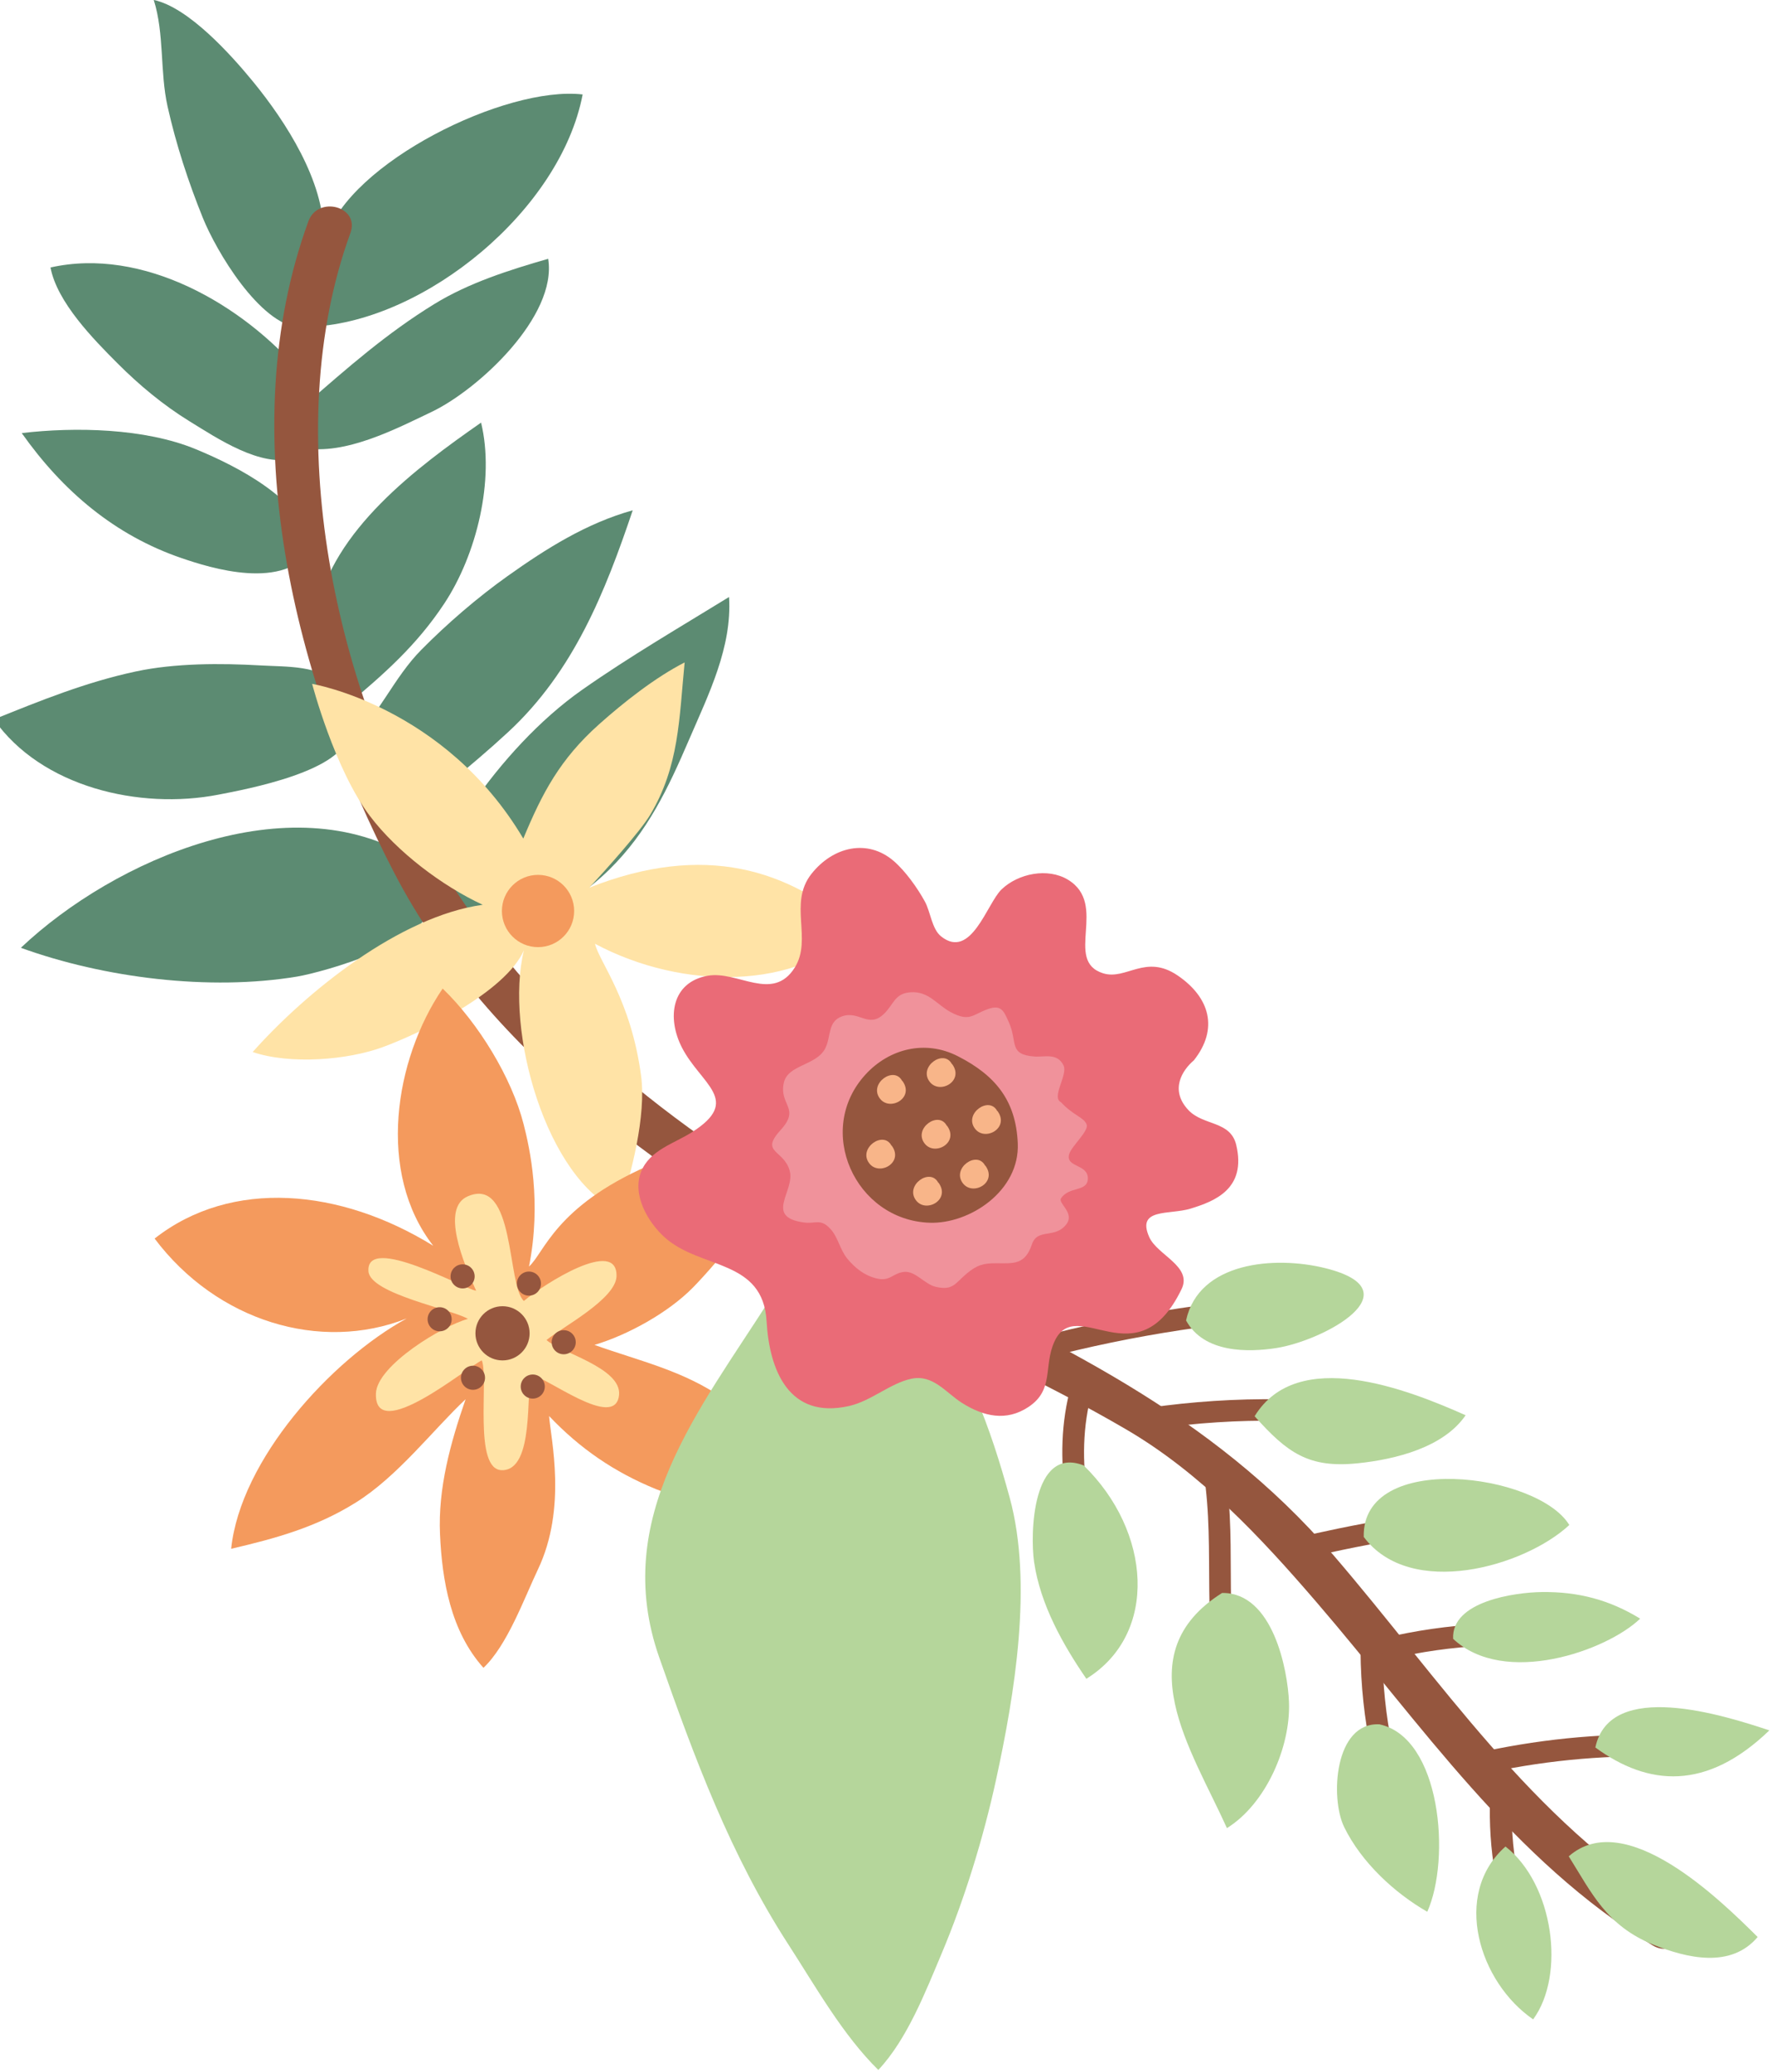 <?xml version="1.0" encoding="UTF-8" standalone="no"?>
<!-- Created with Inkscape (http://www.inkscape.org/) -->

<svg
   xmlns:dc="http://purl.org/dc/elements/1.1/"
   xmlns:cc="http://creativecommons.org/ns#"
   xmlns:rdf="http://www.w3.org/1999/02/22-rdf-syntax-ns#"
   xmlns:svg="http://www.w3.org/2000/svg"
   xmlns="http://www.w3.org/2000/svg"
   xmlns:xlink="http://www.w3.org/1999/xlink"
   xmlns:sodipodi="http://sodipodi.sourceforge.net/DTD/sodipodi-0.dtd"
   xmlns:inkscape="http://www.inkscape.org/namespaces/inkscape"
   width="161.899"
   height="188.693"
   viewBox="0 0 42.836 49.925"
   version="1.1"
   id="svg1161"
   inkscape:version="0.92.4 (5da689c313, 2019-01-14)"
   sodipodi:docname="3.svg">
  <defs
     id="defs1155">
    <clipPath
       id="SVGID_2_">
      <use
         height="100%"
         width="100%"
         y="0"
         x="0"
         style="overflow:visible"
         xlink:href="#SVGID_1_"
         overflow="visible"
         id="use15" />
    </clipPath>
    <clipPath
       id="SVGID_4_">
      <use
         height="100%"
         width="100%"
         y="0"
         x="0"
         style="overflow:visible"
         xlink:href="#SVGID_3_"
         overflow="visible"
         id="use91" />
    </clipPath>
    <clipPath
       id="SVGID_6_">
      <use
         height="100%"
         width="100%"
         y="0"
         x="0"
         style="overflow:visible"
         xlink:href="#SVGID_5_"
         overflow="visible"
         id="use193" />
    </clipPath>
    <clipPath
       id="SVGID_8_">
      <use
         height="100%"
         width="100%"
         y="0"
         x="0"
         style="overflow:visible"
         xlink:href="#SVGID_7_"
         overflow="visible"
         id="use251" />
    </clipPath>
    <clipPath
       id="SVGID_10_">
      <use
         height="100%"
         width="100%"
         y="0"
         x="0"
         style="overflow:visible"
         xlink:href="#SVGID_9_"
         overflow="visible"
         id="use335" />
    </clipPath>
    <clipPath
       id="SVGID_12_">
      <use
         height="100%"
         width="100%"
         y="0"
         x="0"
         style="overflow:visible"
         xlink:href="#SVGID_11_"
         overflow="visible"
         id="use453" />
    </clipPath>
    <clipPath
       id="SVGID_14_">
      <use
         height="100%"
         width="100%"
         y="0"
         x="0"
         style="overflow:visible"
         xlink:href="#SVGID_13_"
         overflow="visible"
         id="use597" />
    </clipPath>
    <clipPath
       id="SVGID_16_">
      <use
         height="100%"
         width="100%"
         y="0"
         x="0"
         style="overflow:visible"
         xlink:href="#SVGID_15_"
         overflow="visible"
         id="use679" />
    </clipPath>
    <clipPath
       id="SVGID_18_">
      <use
         height="100%"
         width="100%"
         y="0"
         x="0"
         style="overflow:visible"
         xlink:href="#SVGID_17_"
         overflow="visible"
         id="use785" />
    </clipPath>
    <clipPath
       id="SVGID_20_">
      <use
         height="100%"
         width="100%"
         y="0"
         x="0"
         style="overflow:visible"
         xlink:href="#SVGID_19_"
         overflow="visible"
         id="use837" />
    </clipPath>
    <clipPath
       id="SVGID_22_">
      <use
         height="100%"
         width="100%"
         y="0"
         x="0"
         style="overflow:visible"
         xlink:href="#SVGID_21_"
         overflow="visible"
         id="use915" />
    </clipPath>
    <clipPath
       id="SVGID_24_">
      <use
         height="100%"
         width="100%"
         y="0"
         x="0"
         style="overflow:visible"
         xlink:href="#SVGID_23_"
         overflow="visible"
         id="use1009" />
    </clipPath>
    <clipPath
       id="SVGID_26_">
      <use
         height="100%"
         width="100%"
         y="0"
         x="0"
         style="overflow:visible"
         xlink:href="#SVGID_25_"
         overflow="visible"
         id="use1129" />
    </clipPath>
    <clipPath
       id="SVGID_28_">
      <use
         height="100%"
         width="100%"
         y="0"
         x="0"
         style="overflow:visible"
         xlink:href="#SVGID_27_"
         overflow="visible"
         id="use1177" />
    </clipPath>
    <path
       inkscape:connector-curvature="0"
       id="SVGID_1_"
       d="m 85.61,63.771 c 0,0 9.11,-7.035 22.765,-12.285 6.524,-2.508 21.116,-6.162 22.188,-5.343 1.133,1.889 5.288,20.02 5.415,28.834 0.125,8.814 -5.667,28.584 -7.177,29.34 -1.511,0.754 -22.784,-5.016 -28.585,-8.31 C 94.676,92.859 89.593,88.308 85.611,83.54 85.61,80.015 85.61,63.771 85.61,63.771 Z" />
    <path
       inkscape:connector-curvature="0"
       id="SVGID_3_"
       d="m 66.218,63.771 c 0,0 -9.109,-7.035 -22.765,-12.285 -6.523,-2.508 -21.116,-6.162 -22.186,-5.343 -1.133,1.889 -5.288,20.021 -5.414,28.836 -0.127,8.812 5.666,28.582 7.176,29.338 1.511,0.754 22.782,-5.016 28.583,-8.31 5.54,-3.148 10.624,-7.699 14.605,-12.467 0.001,-3.525 0.001,-19.769 0.001,-19.769 z" />
    <path
       inkscape:connector-curvature="0"
       id="SVGID_5_"
       d="m 216.268,64.571 c 0,0 -9.109,-7.034 -22.765,-12.285 -6.523,-2.509 -21.116,-6.162 -22.187,-5.343 -1.133,1.889 -5.288,20.021 -5.414,28.835 -0.127,8.814 5.666,28.583 7.176,29.339 1.511,0.755 22.782,-5.014 28.583,-8.311 5.54,-3.147 10.624,-7.697 14.605,-12.465 0.002,-3.527 0.002,-19.77 0.002,-19.77 z" />
    <path
       inkscape:connector-curvature="0"
       id="SVGID_7_"
       d="m 235.66,64.57 c 0,0 9.11,-7.034 22.765,-12.285 6.524,-2.509 21.116,-6.162 22.188,-5.343 1.133,1.888 5.288,20.021 5.415,28.835 0.125,8.814 -5.667,28.583 -7.177,29.339 -1.511,0.755 -22.784,-5.014 -28.585,-8.311 -5.54,-3.148 -10.623,-7.697 -14.605,-12.466 C 235.66,80.814 235.66,64.57 235.66,64.57 Z" />
    <path
       inkscape:connector-curvature="0"
       id="SVGID_9_"
       d="m 365.769,66.058 c 0,0 -9.111,-7.032 -22.767,-12.284 -6.523,-2.508 -21.116,-6.161 -22.186,-5.343 -1.133,1.89 -5.289,20.021 -5.415,28.835 -0.126,8.814 5.667,28.583 7.178,29.338 1.51,0.757 22.782,-5.013 28.583,-8.31 5.54,-3.148 10.624,-7.696 14.606,-12.465 0.001,-3.526 0.001,-19.771 0.001,-19.771 z" />
    <path
       inkscape:connector-curvature="0"
       id="SVGID_11_"
       d="m 385.16,66.058 c 0,0 9.111,-7.034 22.766,-12.284 6.524,-2.508 21.116,-6.161 22.187,-5.343 1.133,1.89 5.288,20.021 5.416,28.835 0.125,8.814 -5.667,28.583 -7.178,29.338 -1.511,0.757 -22.782,-5.014 -28.585,-8.31 -5.54,-3.148 -10.623,-7.696 -14.605,-12.465 -10e-4,-3.526 -10e-4,-19.771 -10e-4,-19.771 z" />
    <path
       inkscape:connector-curvature="0"
       id="SVGID_13_"
       d="m 515.153,66.489 c 0,0 -9.11,-7.035 -22.766,-12.286 -6.523,-2.509 -21.116,-6.162 -22.186,-5.343 -1.133,1.89 -5.289,20.021 -5.415,28.834 -0.125,8.814 5.667,28.583 7.178,29.339 1.51,0.754 22.782,-5.014 28.583,-8.311 5.539,-3.147 10.624,-7.697 14.606,-12.465 0,-3.525 0,-19.768 0,-19.768 z" />
    <path
       inkscape:connector-curvature="0"
       id="SVGID_15_"
       d="m 534.544,66.489 c 0,0 9.112,-7.035 22.766,-12.286 6.525,-2.509 21.116,-6.162 22.188,-5.343 1.133,1.888 5.287,20.021 5.415,28.834 0.125,8.814 -5.667,28.583 -7.178,29.339 -1.51,0.754 -22.782,-5.015 -28.584,-8.311 -5.54,-3.147 -10.622,-7.697 -14.606,-12.465 -10e-4,-3.525 -10e-4,-19.768 -10e-4,-19.768 z" />
    <path
       inkscape:connector-curvature="0"
       id="SVGID_17_"
       d="m 666.023,66.498 c 0,0 -9.111,-7.035 -22.766,-12.285 -6.523,-2.509 -21.116,-6.162 -22.186,-5.343 -1.133,1.888 -5.289,20.02 -5.415,28.834 -0.126,8.814 5.667,28.583 7.178,29.338 1.511,0.755 22.782,-5.014 28.583,-8.31 5.539,-3.148 10.624,-7.698 14.606,-12.465 0,-3.527 0,-19.769 0,-19.769 z" />
    <path
       inkscape:connector-curvature="0"
       id="SVGID_19_"
       d="m 685.413,66.497 c 0,0 9.111,-7.034 22.766,-12.284 6.525,-2.509 21.116,-6.162 22.188,-5.343 1.133,1.888 5.287,20.02 5.415,28.834 0.125,8.814 -5.667,28.583 -7.178,29.338 -1.51,0.755 -22.782,-5.014 -28.584,-8.31 -5.54,-3.149 -10.623,-7.698 -14.606,-12.465 -10e-4,-3.527 -10e-4,-19.77 -10e-4,-19.77 z" />
    <path
       inkscape:connector-curvature="0"
       id="SVGID_21_"
       d="m 814.768,66.498 c 0,0 -9.109,-7.035 -22.765,-12.286 -6.523,-2.509 -21.116,-6.161 -22.186,-5.343 -1.133,1.888 -5.288,20.021 -5.414,28.835 -0.127,8.814 5.666,28.583 7.176,29.339 1.511,0.756 22.782,-5.014 28.583,-8.31 5.54,-3.148 10.624,-7.697 14.605,-12.466 10e-4,-3.526 10e-4,-19.769 10e-4,-19.769 z" />
    <path
       inkscape:connector-curvature="0"
       id="SVGID_23_"
       d="m 834.16,66.498 c 0,0 9.11,-7.035 22.765,-12.285 6.524,-2.509 21.116,-6.162 22.188,-5.343 1.133,1.889 5.288,20.021 5.415,28.835 0.125,8.814 -5.667,28.584 -7.177,29.339 -1.511,0.756 -22.784,-5.015 -28.585,-8.31 -5.54,-3.148 -10.622,-7.697 -14.605,-12.466 -10e-4,-3.527 -10e-4,-19.77 -10e-4,-19.77 z" />
    <path
       inkscape:connector-curvature="0"
       id="SVGID_25_"
       d="m 984.75,66.772 c 0,0 9.11,-7.035 22.765,-12.285 6.524,-2.509 21.116,-6.161 22.187,-5.343 1.133,1.889 5.288,20.021 5.414,28.835 0.126,8.814 -5.666,28.584 -7.177,29.34 -1.511,0.755 -22.782,-5.015 -28.583,-8.311 -5.54,-3.148 -10.624,-7.697 -14.606,-12.466 0,-3.527 0,-19.77 0,-19.77 z" />
    <path
       inkscape:connector-curvature="0"
       id="SVGID_27_"
       d="m 965.359,66.772 c 0,0 -9.11,-7.034 -22.765,-12.285 -6.524,-2.509 -21.116,-6.162 -22.187,-5.343 -1.133,1.889 -5.289,20.021 -5.415,28.835 -0.126,8.814 5.667,28.583 7.178,29.339 1.511,0.755 22.782,-5.015 28.583,-8.311 5.54,-3.148 10.624,-7.697 14.606,-12.466 0,-3.526 0,-19.769 0,-19.769 z" />
  </defs>
  <sodipodi:namedview
     id="base"
     pagecolor="#ffffff"
     bordercolor="#666666"
     borderopacity="1.0"
     inkscape:pageopacity="0.0"
     inkscape:pageshadow="2"
     inkscape:zoom="0.98994949"
     inkscape:cx="421.36606"
     inkscape:cy="-17.372557"
     inkscape:document-units="mm"
     inkscape:current-layer="layer1"
     showgrid="false"
     units="px"
     inkscape:window-width="1920"
     inkscape:window-height="1017"
     inkscape:window-x="-8"
     inkscape:window-y="-8"
     inkscape:window-maximized="1"
     fit-margin-top="0"
     fit-margin-left="0"
     fit-margin-right="0"
     fit-margin-bottom="0" />
  <g
     inkscape:label="Layer 1"
     inkscape:groupmode="layer"
     id="layer1"
     transform="translate(-5.204,-245.473)">
    <g
       transform="matrix(0.397,0,0,0.397,-3.594,240.741)"
       id="g1288" />
    <g
       transform="matrix(0.397,0,0,0.397,-3.594,240.741)"
       id="g1290" />
    <g
       transform="matrix(0.397,0,0,0.397,-3.594,240.741)"
       id="g1292" />
    <g
       transform="matrix(0.397,0,0,0.397,-3.594,240.741)"
       id="g1294" />
    <g
       transform="matrix(0.397,0,0,0.397,-3.594,240.741)"
       id="g1296" />
    <g
       transform="matrix(0.397,0,0,0.397,-3.594,240.741)"
       id="g1298" />
    <g
       transform="matrix(0.365,0,0,0.365,-1.091,244.552)"
       id="Слой_9" />
    <g
       transform="matrix(0.361,0,0,0.361,-163.926,243.622)"
       id="g826">
      <g
         id="g688">
        <path
           style="fill:#5c8b72"
           inkscape:connector-curvature="0"
           d="m 490.288,20.987 c 1.539,-4.993 11.977,-10.154 17.122,-9.555 -1.476,7.722 -10.503,15.109 -18.036,15.501 -0.02,-2.541 1.615,-5.204 0.914,-5.946 z"
           id="path662" />
        <path
           style="fill:#5c8b72"
           inkscape:connector-curvature="0"
           d="m 490.116,20.782 c 0.032,-3.551 -2.512,-7.518 -4.712,-10.203 -1.469,-1.793 -4.312,-4.96 -6.634,-5.456 0.716,2.253 0.406,4.799 0.924,7.113 0.569,2.543 1.383,5.028 2.354,7.433 0.893,2.21 3.766,7.083 6.476,7.347"
           id="path664" />
        <path
           style="fill:#5c8b72"
           inkscape:connector-curvature="0"
           d="m 488.637,30.07 c -3.926,-4.628 -10.598,-8.473 -16.761,-7.088 0.436,2.311 2.85,4.772 4.474,6.398 1.46,1.461 3.055,2.788 4.812,3.87 1.882,1.159 4.73,3.072 6.979,2.485"
           id="path666" />
        <path
           style="fill:#5c8b72"
           inkscape:connector-curvature="0"
           d="m 488.936,32.094 c 2.79,-2.428 5.381,-4.712 8.569,-6.672 2.317,-1.424 5.044,-2.282 7.605,-3.02 0.616,3.834 -4.652,8.72 -7.773,10.214 -2.432,1.164 -5.809,2.909 -8.562,2.412"
           id="path668" />
        <path
           style="fill:#5c8b72"
           inkscape:connector-curvature="0"
           d="m 489.618,46.044 c 1.086,-5.536 6.716,-9.713 11.01,-12.707 0.924,3.81 -0.292,8.816 -2.469,12.096 -1.843,2.777 -3.99,4.666 -6.512,6.782"
           id="path670" />
        <path
           style="fill:#5c8b72"
           inkscape:connector-curvature="0"
           d="m 492.015,54.53 c 1.805,-1.721 2.811,-4.187 4.592,-5.996 1.735,-1.762 3.777,-3.521 5.799,-4.959 2.593,-1.844 5.274,-3.527 8.348,-4.385 -1.833,5.442 -3.946,10.755 -8.308,14.795 -2.551,2.362 -5.282,4.462 -7.922,6.662"
           id="path672" />
        <path
           style="fill:#5c8b72"
           inkscape:connector-curvature="0"
           d="m 497.198,64.877 c 0.907,-2.088 1.47,-4.102 2.804,-6.031 1.967,-2.844 4.542,-5.685 7.376,-7.674 3.189,-2.238 6.564,-4.197 9.809,-6.195 0.212,3.348 -1.374,6.511 -2.664,9.508 -1.4,3.253 -2.767,6.163 -5.327,8.682 -2.798,2.753 -6.081,3.874 -9.222,5.853"
           id="path674" />
        <path
           style="fill:#5c8b72"
           inkscape:connector-curvature="0"
           d="m 489.432,41.651 c -0.754,-3.18 -5.004,-5.362 -7.847,-6.537 -3.414,-1.411 -8.065,-1.496 -11.629,-1.078 2.735,3.87 6.208,6.821 10.676,8.347 1.855,0.633 6.914,2.271 8.8,-0.732 z"
           id="path676" />
        <path
           style="fill:#5c8b72"
           inkscape:connector-curvature="0"
           d="m 491.196,50.843 c -1.402,-1.319 -3.472,-1.195 -5.288,-1.298 -2.666,-0.15 -5.704,-0.158 -8.328,0.402 -3.344,0.714 -6.428,1.967 -9.483,3.2 3.172,4.519 9.719,6.05 14.995,5.024 1.805,-0.351 8.553,-1.58 8.681,-4.138"
           id="path678" />
        <path
           style="fill:#5c8b72"
           inkscape:connector-curvature="0"
           d="m 495.989,62.393 c -8.126,-4.965 -19.815,0.065 -26.092,6.001 5.538,2.008 12.586,2.896 18.45,1.92 1.612,-0.268 9.365,-2.369 8.818,-5.059"
           id="path680" />
        <g
           id="g686">
          <g
             id="g684">
            <path
               style="fill:#95563e"
               inkscape:connector-curvature="0"
               d="m 489.095,19.902 c -5.109,14.011 -0.926,30.681 5.743,43.507 6.388,12.285 18.632,20.664 30.416,27.193 1.644,0.911 3.112,-1.604 1.47,-2.514 -11.2,-6.205 -21.811,-13.699 -28.606,-24.796 -7.251,-11.841 -11.05,-29.355 -6.214,-42.615 0.643,-1.769 -2.171,-2.524 -2.809,-0.775 z"
               id="path682" />
          </g>
        </g>
      </g>
      <g
         id="g694">
        <path
           style="fill:#ffe3a6"
           inkscape:connector-curvature="0"
           d="m 507.849,64.382 c 7.686,-3.038 13.335,-1.235 17.851,2.797 -3.89,3.99 -11.534,4.106 -17.465,0.947 0.287,1.221 2.406,3.727 3.08,8.831 0.345,2.607 -0.645,6.576 -1.501,9.001 -4.808,-2.133 -7.631,-12.016 -6.327,-17.392 -1.248,2.796 -6.822,5.498 -9.412,6.454 -2.36,0.871 -6.202,1.181 -8.698,0.331 3.57,-4.015 9.823,-9.062 15.36,-9.829 -2.712,-1.254 -5.718,-3.534 -7.525,-5.917 -2.374,-3.131 -3.865,-8.829 -3.865,-8.829 0,0 8.86,1.489 14.101,10.328 1.27,-3.059 2.455,-5.303 5.057,-7.627 1.636,-1.461 3.756,-3.132 5.716,-4.132 -0.372,3.781 -0.358,6.923 -2.308,10.183 -0.654,1.093 -2.961,3.666 -4.064,4.854 z"
           id="path690" />
        <circle
           style="fill:#f49a5d"
           cx="504.431"
           cy="65.938"
           r="2.412"
           id="circle692" />
      </g>
      <g
         id="g714">
        <path
           style="fill:#f49a5d"
           inkscape:connector-curvature="0"
           d="m 503.829,89.669 c 1.031,-0.929 1.754,-4.003 7.956,-6.724 2.286,-1.003 6.492,-2.147 8.943,-1.283 -0.253,3.137 -4.562,7.988 -5.937,9.394 -1.639,1.676 -4.332,3.171 -6.591,3.846 3.026,1.083 5.932,1.705 8.644,3.601 2.242,1.567 3.193,3.644 4.554,5.876 -1.878,2.016 -6.904,1.044 -9.094,0.149 -2.778,-1.136 -5.073,-2.704 -7.134,-4.879 0.118,1.561 1.204,6.141 -0.743,10.236 -0.93,1.956 -2.047,5.069 -3.64,6.572 -2.192,-2.447 -2.762,-5.829 -2.901,-8.91 -0.139,-3.072 0.691,-6.088 1.709,-9.019 -2.176,2.042 -4.532,5.156 -7.353,6.91 -2.642,1.643 -5.341,2.382 -8.302,3.073 0.615,-5.924 6.634,-12.589 11.722,-15.375 -5.76,2.279 -12.681,0.187 -16.834,-5.333 5.142,-4.034 12.429,-3.34 18.606,0.482 -3.793,-4.868 -2.599,-12.425 0.629,-17.169 2.388,2.303 4.613,5.948 5.406,9.054 0.411,1.603 1.212,5.197 0.36,9.499 z"
           id="path696" />
        <path
           style="fill:#ffe3a6"
           inkscape:connector-curvature="0"
           d="m 503.485,91.969 c 1.386,-1.163 6.267,-4.261 6.186,-1.644 -0.047,1.511 -3.608,3.385 -4.673,4.249 0.854,0.811 5.014,1.843 4.844,3.659 -0.23,2.46 -5.001,-1.329 -5.85,-1.292 -0.398,1.035 0.225,6.338 -1.971,6.324 -1.936,-0.013 -0.867,-6.095 -1.343,-7.332 -1.011,0.482 -7.181,5.64 -7.072,2.213 0.06,-1.879 4.48,-4.533 6.145,-4.98 -1.061,-0.641 -6.533,-1.672 -6.643,-3.174 -0.187,-2.537 6.418,1.185 7.189,1.294 -0.824,-1.806 -2.392,-5.511 -0.557,-6.303 3.182,-1.371 2.6,5.935 3.745,6.986 z"
           id="path698" />
        <circle
           style="fill:#95563e"
           cx="502.06"
           cy="94.128"
           r="1.809"
           id="circle700" />
        <circle
           style="fill:#95563e"
           cx="503.824"
           cy="90.81"
           r="0.804"
           id="circle702" />
        <circle
           style="fill:#95563e"
           cx="506.146"
           cy="94.723"
           r="0.804"
           id="circle704" />
        <circle
           style="fill:#95563e"
           cx="504.079"
           cy="97.682"
           r="0.804"
           id="circle706" />
        <circle
           style="fill:#95563e"
           cx="500.088"
           cy="97.095"
           r="0.804"
           id="circle708" />
        <circle
           style="fill:#95563e"
           cx="497.861"
           cy="93.19"
           r="0.804"
           id="circle710" />
        <circle
           style="fill:#95563e"
           cx="499.395"
           cy="90.327"
           r="0.804"
           id="circle712" />
      </g>
      <path
         style="fill:#b5d69b"
         inkscape:connector-curvature="0"
         d="m 519.959,91.793 c -4.746,7.468 -10.705,14.642 -7.432,23.978 2.369,6.757 4.752,13.176 8.639,19.181 1.795,2.774 3.623,6.028 5.988,8.347 1.919,-2.037 3.144,-5.2 4.229,-7.773 1.532,-3.632 2.792,-7.739 3.632,-11.595 1.239,-5.691 2.477,-13.105 0.91,-18.837 -0.635,-2.324 -1.358,-4.613 -2.31,-6.826 -0.662,-1.539 -1.065,-3.602 -2.186,-4.897 -1.26,-1.455 -3.641,-1.826 -5.433,-2.288 -3.111,-0.802 -2.549,-0.635 -5.68,-0.114"
         id="path716" />
      <g
         id="g798">
        <g
           id="g722">
          <g
             id="g720">
            <path
               style="fill:#95563e"
               inkscape:connector-curvature="0"
               d="m 526.45,91.869 c 5.779,2.807 11.7,5.428 17.251,8.672 4.972,2.905 8.983,7.199 12.704,11.523 7.043,8.185 13.06,17.204 22.464,22.926 1.609,0.979 3.071,-1.54 1.47,-2.514 -9.542,-5.806 -15.679,-15.27 -22.827,-23.577 -8.163,-9.486 -18.532,-14.172 -29.593,-19.544 -1.681,-0.817 -3.158,1.694 -1.469,2.514 z"
               id="path718" />
          </g>
        </g>
        <g
           id="g728">
          <g
             id="g726">
            <path
               style="fill:#95563e"
               inkscape:connector-curvature="0"
               d="m 538.086,95.833 c 6.14,-1.614 12.359,-2.56 18.702,-2.838 0.935,-0.041 0.939,-1.497 0,-1.456 -6.474,0.284 -12.821,1.242 -19.089,2.89 -0.907,0.238 -0.522,1.642 0.387,1.404 z"
               id="path724" />
          </g>
        </g>
        <g
           id="g734">
          <g
             id="g732">
            <path
               style="fill:#95563e"
               inkscape:connector-curvature="0"
               d="m 545.585,100.504 c 5.606,-0.804 11.156,-0.715 16.736,0.257 0.918,0.16 1.311,-1.243 0.387,-1.404 -5.842,-1.017 -11.639,-1.098 -17.51,-0.257 -0.927,0.133 -0.531,1.536 0.387,1.404 z"
               id="path730" />
          </g>
        </g>
        <g
           id="g740">
          <g
             id="g738">
            <path
               style="fill:#95563e"
               inkscape:connector-curvature="0"
               d="m 556.419,108.956 c 4.645,-1.017 9.291,-1.947 14.04,-1.103 0.918,0.163 1.31,-1.24 0.387,-1.404 -5.028,-0.894 -9.893,0.025 -14.814,1.103 -0.917,0.201 -0.528,1.605 0.387,1.404 z"
               id="path736" />
          </g>
        </g>
        <g
           id="g746">
          <g
             id="g744">
            <path
               style="fill:#95563e"
               inkscape:connector-curvature="0"
               d="m 561.266,115.88 c 4.206,-0.994 8.41,-1.184 12.689,-0.611 0.928,0.124 0.916,-1.333 0,-1.456 -4.407,-0.591 -8.753,-0.359 -13.076,0.663 -0.914,0.216 -0.526,1.62 0.387,1.404 z"
               id="path742" />
          </g>
        </g>
        <g
           id="g752">
          <g
             id="g750">
            <path
               style="fill:#95563e"
               inkscape:connector-curvature="0"
               d="m 567.269,123.599 c 4.024,-0.918 8.071,-1.32 12.196,-1.224 0.939,0.022 0.937,-1.434 0,-1.456 -4.256,-0.099 -8.434,0.329 -12.583,1.276 -0.916,0.209 -0.527,1.612 0.387,1.404 z"
               id="path748" />
          </g>
        </g>
        <g
           id="g758">
          <g
             id="g756">
            <path
               style="fill:#95563e"
               inkscape:connector-curvature="0"
               d="m 540.04,97.569 c -1.418,5.051 -0.074,9.958 1.463,14.818 0.282,0.892 1.688,0.511 1.404,-0.387 -1.453,-4.597 -2.809,-9.251 -1.463,-14.044 0.254,-0.905 -1.151,-1.289 -1.404,-0.387 z"
               id="path754" />
          </g>
        </g>
        <g
           id="g764">
          <g
             id="g762">
            <path
               style="fill:#95563e"
               inkscape:connector-curvature="0"
               d="m 549.01,104.395 c 0.598,5.235 -0.388,10.578 1.432,15.635 0.315,0.876 1.723,0.499 1.404,-0.387 -1.772,-4.923 -0.797,-10.149 -1.38,-15.248 -0.105,-0.922 -1.562,-0.932 -1.456,0 z"
               id="path760" />
          </g>
        </g>
        <g
           id="g770">
          <g
             id="g768">
            <path
               style="fill:#95563e"
               inkscape:connector-curvature="0"
               d="m 559.353,115.338 c 0.035,4.589 0.961,8.948 2.749,13.173 0.365,0.862 1.619,0.119 1.257,-0.735 -1.683,-3.976 -2.517,-8.122 -2.55,-12.438 -0.007,-0.939 -1.463,-0.94 -1.456,0 z"
               id="path766" />
          </g>
        </g>
        <g
           id="g776">
          <g
             id="g774">
            <path
               style="fill:#95563e"
               inkscape:connector-curvature="0"
               d="m 568.007,125.081 c -0.139,3.517 0.451,6.904 1.79,10.162 0.352,0.856 1.761,0.482 1.404,-0.387 -1.29,-3.141 -1.872,-6.38 -1.738,-9.775 0.037,-0.939 -1.419,-0.935 -1.456,0 z"
               id="path772" />
          </g>
        </g>
        <path
           style="fill:#b5d69b"
           inkscape:connector-curvature="0"
           d="m 547.704,93.269 c 0.844,-3.908 5.914,-4.333 9.306,-3.488 6.061,1.51 -0.158,4.852 -3.296,5.333 -1.832,0.282 -4.816,0.355 -6.01,-1.845 z"
           id="path778" />
        <path
           style="fill:#b5d69b"
           inkscape:connector-curvature="0"
           d="m 552.281,99.663 c 2.857,-4.678 10.192,-1.801 14.09,-0.066 -1.472,2.149 -4.673,2.945 -7.198,3.206 -3.268,0.338 -4.699,-0.679 -6.892,-3.14 z"
           id="path780" />
        <path
           style="fill:#b5d69b"
           inkscape:connector-curvature="0"
           d="m 559.568,107.721 c -0.138,-5.78 11.63,-4.269 13.726,-0.797 -2.986,2.778 -10.609,4.968 -13.726,0.797 z"
           id="path782" />
        <path
           style="fill:#b5d69b"
           inkscape:connector-curvature="0"
           d="m 565.537,114.522 c -0.131,-2.506 4.126,-3.1 5.911,-3.123 2.446,-0.032 4.532,0.522 6.578,1.775 -2.231,2.149 -9.064,4.565 -12.489,1.348 z"
           id="path784" />
        <path
           style="fill:#b5d69b"
           inkscape:connector-curvature="0"
           d="m 575.034,121.775 c 0.968,-4.582 8.608,-2.145 11.618,-1.142 -4.2,4.047 -8.081,3.728 -11.618,1.142 z"
           id="path786" />
        <path
           style="fill:#b5d69b"
           inkscape:connector-curvature="0"
           d="m 573.257,129.04 c 3.781,-3.319 10.133,2.922 12.614,5.385 -1.784,2.113 -4.707,1.42 -6.964,0.513 -3.131,-1.26 -4.129,-3.475 -5.65,-5.898 z"
           id="path788" />
        <path
           style="fill:#b5d69b"
           inkscape:connector-curvature="0"
           d="m 569.033,128.385 c -3.601,3.193 -1.752,9.075 1.847,11.538 2.175,-2.96 1.374,-9.02 -1.847,-11.538 z"
           id="path790" />
        <path
           style="fill:#b5d69b"
           inkscape:connector-curvature="0"
           d="m 560.614,120.228 c -3.006,-0.145 -3.296,4.925 -2.355,6.854 1.156,2.371 3.383,4.417 5.552,5.659 1.58,-3.524 0.92,-11.625 -3.197,-12.513 z"
           id="path792" />
        <path
           style="fill:#b5d69b"
           inkscape:connector-curvature="0"
           d="m 550.108,111.46 c -6.453,4.065 -2.047,10.444 0.325,15.697 2.608,-1.621 4.258,-5.43 4.143,-8.41 -0.082,-2.117 -1.062,-7.331 -4.468,-7.287 z"
           id="path794" />
        <path
           style="fill:#b5d69b"
           inkscape:connector-curvature="0"
           d="m 540.864,102.945 c -3.431,-1.331 -3.581,4.574 -3.308,6.449 0.414,2.844 1.936,5.535 3.49,7.794 4.848,-3 4.329,-9.857 -0.182,-14.243 z"
           id="path796" />
      </g>
      <g
         id="g824">
        <g
           id="g812">
          <g
             id="g806">
            <path
               style="fill:#ea6b77"
               inkscape:connector-curvature="0"
               d="m 548.224,75.906 c 1.657,-2.091 1.08,-4.187 -1.075,-5.659 -2.155,-1.472 -3.438,0.329 -4.981,-0.15 -2.671,-0.829 0.378,-4.596 -2.353,-6.249 -1.344,-0.813 -3.317,-0.423 -4.435,0.651 -0.969,0.931 -2.031,4.736 -4.036,3.132 -0.614,-0.491 -0.704,-1.631 -1.075,-2.313 -0.49,-0.901 -1.308,-2.052 -2.1,-2.728 -1.735,-1.483 -4.035,-0.958 -5.482,0.872 -1.553,1.965 0.08,4.351 -1.114,6.253 -1.468,2.339 -3.816,0.184 -5.819,0.546 -2.409,0.434 -2.734,2.807 -1.712,4.795 1.268,2.467 4.037,3.517 0.65,5.659 -1.193,0.754 -2.795,1.18 -3.374,2.616 -0.622,1.542 0.442,3.387 1.59,4.408 2.403,2.137 6.55,1.421 6.786,5.597 0.185,3.266 1.496,6.553 5.509,5.644 1.482,-0.336 2.746,-1.521 4.159,-1.819 1.448,-0.306 2.31,0.936 3.367,1.605 1.459,0.924 2.97,1.256 4.443,0.284 1.749,-1.154 0.992,-2.722 1.74,-4.365 1.471,-3.231 5.512,2.651 8.491,-3.506 0.736,-1.522 -1.619,-2.267 -2.156,-3.469 -0.879,-1.969 1.35,-1.474 2.754,-1.904 1.599,-0.49 3.754,-1.313 3.052,-4.253 -0.388,-1.626 -2.192,-1.267 -3.19,-2.323 -1.271,-1.346 -0.411,-2.668 0.361,-3.324 z"
               id="path800" />
            <path
               style="fill:#f0929b"
               inkscape:connector-curvature="0"
               d="m 539.346,78.696 c -0.657,-0.319 0.476,-1.829 0.178,-2.446 -0.416,-0.863 -1.283,-0.549 -1.945,-0.598 -1.741,-0.13 -1.119,-0.954 -1.694,-2.253 -0.345,-0.779 -0.508,-1.239 -1.42,-0.911 -1.033,0.372 -1.209,0.864 -2.45,0.215 -0.937,-0.49 -1.481,-1.418 -2.693,-1.341 -1.089,0.069 -1.118,0.798 -1.801,1.451 -1.018,0.973 -1.648,-0.238 -2.776,0.152 -0.995,0.344 -0.728,1.341 -1.134,2.139 -0.594,1.167 -2.499,1.073 -2.769,2.306 -0.327,1.492 1.131,1.678 -0.206,3.141 -1.423,1.558 0.22,1.292 0.605,2.747 0.353,1.337 -1.721,3.053 0.922,3.428 0.826,0.117 1.13,-0.292 1.8,0.442 0.509,0.557 0.628,1.379 1.12,1.975 0.516,0.624 1.122,1.109 1.92,1.315 0.948,0.244 1.105,-0.355 1.875,-0.43 0.762,-0.074 1.366,0.832 2.128,1.001 1.15,0.255 1.268,-0.237 2.059,-0.896 0.67,-0.559 1.104,-0.69 1.986,-0.682 1.15,0.01 1.901,0.101 2.357,-1.256 0.374,-1.112 1.524,-0.353 2.293,-1.333 0.602,-0.768 -0.566,-1.409 -0.347,-1.743 0.539,-0.823 1.76,-0.409 1.791,-1.306 0.034,-1.004 -1.504,-0.74 -1.248,-1.643 0.148,-0.523 1.311,-1.535 1.171,-1.967 -0.157,-0.488 -0.903,-0.613 -1.722,-1.507 z"
               id="path802" />
            <path
               style="fill:#95563e"
               inkscape:connector-curvature="0"
               d="m 536.466,81.441 c -0.125,-2.859 -1.493,-4.533 -4.015,-5.817 -2.155,-1.097 -4.551,-0.509 -6.143,1.218 -3.429,3.719 -0.705,9.74 4.276,9.905 2.664,0.089 6.022,-2.118 5.882,-5.306 z"
               id="path804" />
          </g>
          <path
             style="fill:#f8b589"
             inkscape:connector-curvature="0"
             d="m 535.089,79.28 c -0.542,-1.009 -2.227,0.177 -1.489,1.177 0.661,0.894 2.327,-0.02 1.522,-1.152"
             id="path808" />
          <path
             style="fill:#f8b589"
             inkscape:connector-curvature="0"
             d="m 532.061,76.145 c -0.542,-1.009 -2.227,0.177 -1.489,1.177 0.661,0.894 2.327,-0.02 1.522,-1.152"
             id="path810" />
        </g>
        <path
           style="fill:#f8b589"
           inkscape:connector-curvature="0"
           d="m 528.74,77.27 c -0.542,-1.009 -2.227,0.177 -1.489,1.177 0.661,0.894 2.327,-0.02 1.522,-1.152"
           id="path814" />
        <path
           style="fill:#f8b589"
           inkscape:connector-curvature="0"
           d="m 528.027,81.59 c -0.542,-1.009 -2.227,0.177 -1.489,1.177 0.661,0.894 2.327,-0.02 1.522,-1.152"
           id="path816" />
        <path
           style="fill:#f8b589"
           inkscape:connector-curvature="0"
           d="m 531.721,80.263 c -0.542,-1.009 -2.227,0.177 -1.489,1.177 0.661,0.894 2.327,-0.02 1.522,-1.152"
           id="path818" />
        <path
           style="fill:#f8b589"
           inkscape:connector-curvature="0"
           d="m 531.152,84.065 c -0.542,-1.009 -2.227,0.177 -1.489,1.177 0.661,0.894 2.327,-0.02 1.522,-1.152"
           id="path820" />
        <path
           style="fill:#f8b589"
           inkscape:connector-curvature="0"
           d="m 534.279,82.923 c -0.542,-1.009 -2.227,0.177 -1.489,1.177 0.661,0.894 2.327,-0.02 1.522,-1.152"
           id="path822" />
      </g>
    </g>
    <g
       transform="matrix(0.361,0,0,0.361,-1.169,243.622)"
       id="g1385" />
    <g
       transform="matrix(0.361,0,0,0.361,-1.169,243.622)"
       id="g1387" />
    <g
       transform="matrix(0.361,0,0,0.361,-1.169,243.622)"
       id="g1389" />
    <g
       transform="matrix(0.361,0,0,0.361,-1.169,243.622)"
       id="g1391" />
    <g
       transform="matrix(0.361,0,0,0.361,-1.169,243.622)"
       id="g1393" />
    <g
       transform="matrix(0.361,0,0,0.361,-1.169,243.622)"
       id="g1395" />
  </g>
</svg>
